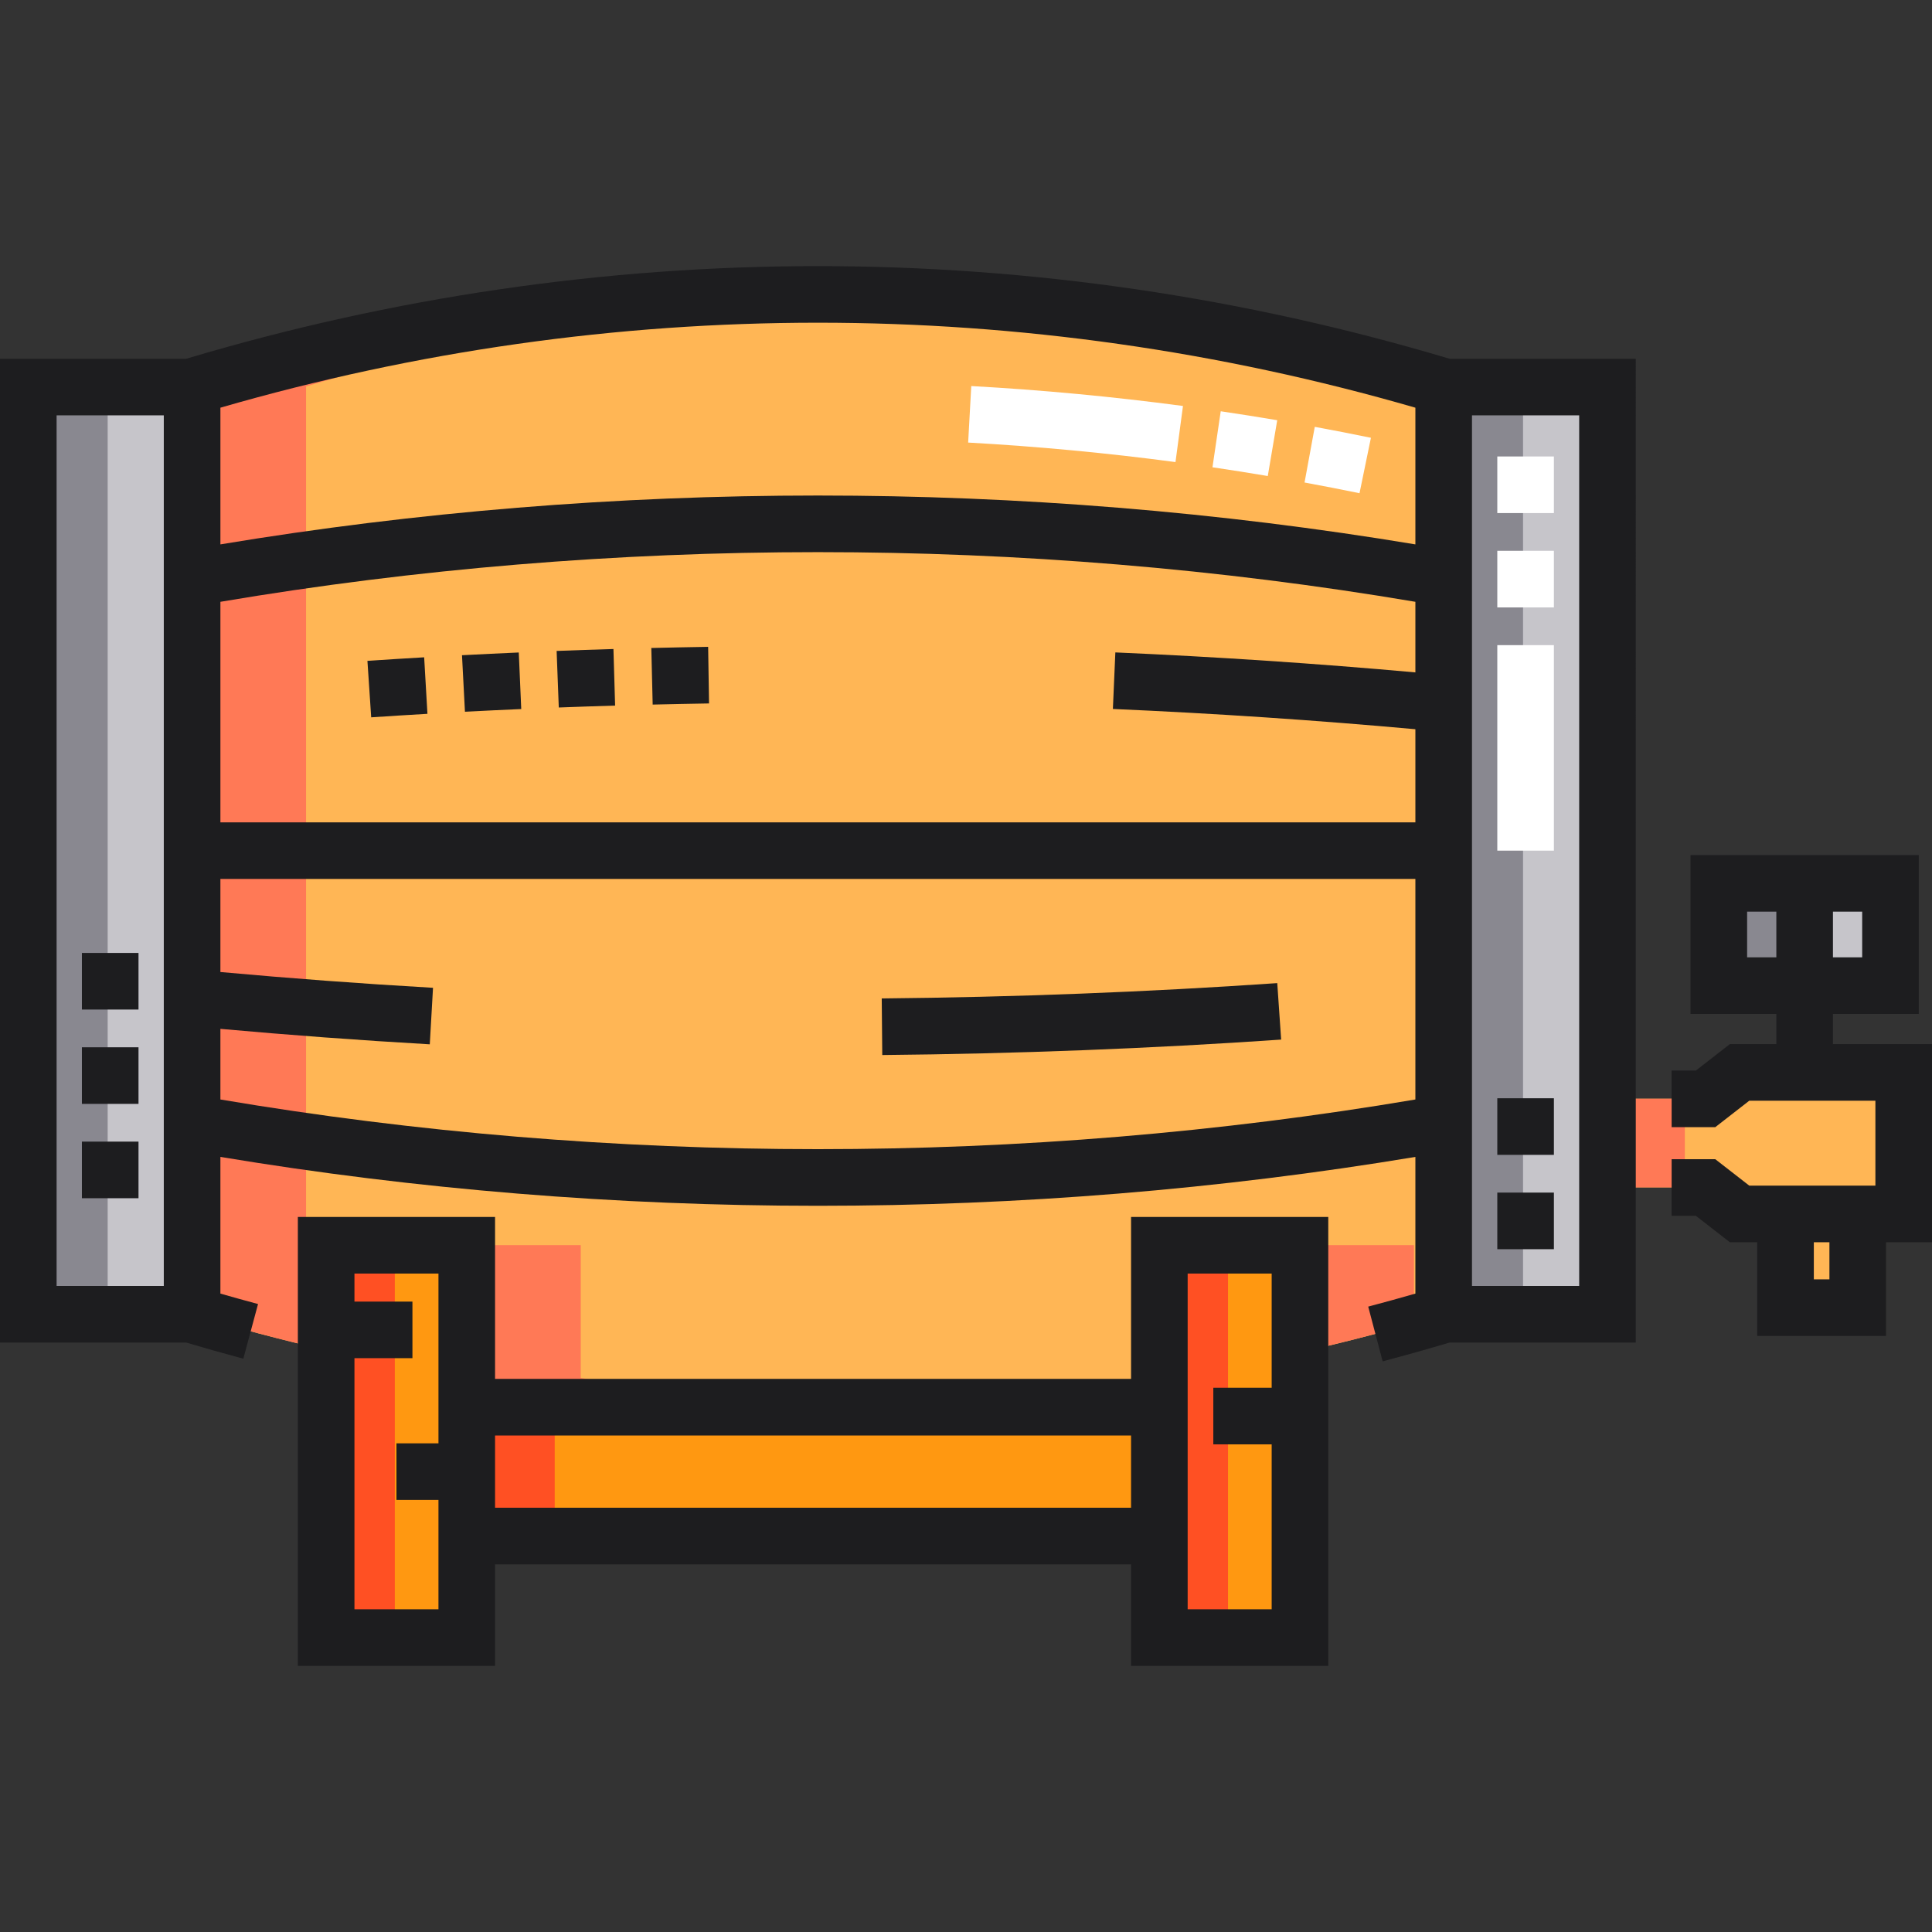 <?xml version="1.0" encoding="iso-8859-1"?>
<!-- Generator: Adobe Illustrator 19.0.0, SVG Export Plug-In . SVG Version: 6.00 Build 0)  -->
<svg version="1.1" id="Capa_1" xmlns="http://www.w3.org/2000/svg" xmlns:xlink="http://www.w3.org/1999/xlink" x="0px" y="0px"
	 viewBox="0 0 512 512" style="enable-background:new 0 0 512 512;" xml:space="preserve">
<rect x="0" y="0" width="512" height="512" fill="#333333" stroke="none"/>
<g>
	<rect x="7.5" y="102.54" style="fill:#C6C5CA;" width="43.41" height="245.71"/>
	<rect x="382.59" y="102.54" style="fill:#C6C5CA;" width="43.41" height="245.71"/>
</g>
<g>
	<rect x="7.5" y="102.54" style="fill:#898890;" width="21.03" height="245.71"/>
	<rect x="382.59" y="102.54" style="fill:#898890;" width="21.03" height="245.71"/>
</g>
<g>
	<rect x="86.43" y="329.97" style="fill:#FF9811;" width="37.26" height="103.97"/>
	<rect x="307.24" y="329.97" style="fill:#FF9811;" width="37.26" height="103.97"/>
</g>
<g>
	<rect x="86.43" y="329.97" style="fill:#FF5023;" width="18.199" height="103.97"/>
	<rect x="307.24" y="329.97" style="fill:#FF5023;" width="18.199" height="103.97"/>
</g>
<rect x="123.7" y="372.89" style="fill:#FF9811;" width="183.55" height="34.15"/>
<rect x="123.7" y="372.89" style="fill:#FF5023;" width="23.304" height="34.15"/>
<path style="fill:#FFB655;" d="M382.582,102.396C274.406,69.944,159.085,69.945,50.91,102.398l0,0v245.997l0.004,0.001
	c11.76,3.528,23.609,6.649,35.52,9.41V329.97h37.263v35.207c60.772,9.929,122.741,10.052,183.546,0.399V329.97h37.263v28.429
	c12.775-2.9,25.478-6.221,38.081-10.002l0.004-0.001V102.399L382.582,102.396z"/>
<g>
	<path style="fill:#FF7956;" d="M81.118,348.396l-0.004-0.001V102.399l0,0c49.215-14.765,99.91-22.789,150.737-24.12
		c-60.894-1.594-121.979,6.43-180.942,24.12l0,0v245.997l0.004,0.001c11.76,3.528,23.609,6.649,35.52,9.41v-7.864
		C84.661,349.43,82.887,348.927,81.118,348.396z"/>
	<path style="fill:#FF7956;" d="M153.901,365.177V329.97h-30.205v35.207c35.797,5.848,72.009,8.291,108.154,7.341
		C205.772,371.839,179.728,369.397,153.901,365.177z"/>
	<path style="fill:#FF7956;" d="M374.71,329.97h-30.205v28.428c10.119-2.297,20.19-4.87,30.205-7.715V329.97z"/>
</g>
<rect x="455.5" y="234.06" style="fill:#C6C5CA;" width="45.49" height="27.11"/>
<rect x="455.5" y="234.06" style="fill:#898890;" width="22.747" height="27.11"/>
<polygon style="fill:#FFB655;" points="461,284.17 452,291.17 426,291.17 426,314.67 452,314.67 461,321.67 504.5,321.67 
	504.5,284.17 "/>
<g>
	<polygon style="fill:#FF7956;" points="481.5,284.17 461,284.17 452,291.17 472.5,291.17 	"/>
	<rect x="426" y="291.17" style="fill:#FF7956;" width="20.5" height="23.5"/>
	<polygon style="fill:#FF7956;" points="452,314.67 461,321.67 481.5,321.67 472.5,314.67 	"/>
</g>
<rect x="473.18" y="321.67" style="fill:#FFB655;" width="19.13" height="24.833"/>
<g>
	<path style="fill:#1D1D1F;" d="M172.604,171.723l0.363,14.996c4.975-0.121,9.952-0.221,14.934-0.3l-0.236-14.998
		C182.641,171.501,177.62,171.602,172.604,171.723z"/>
	<path style="fill:#1D1D1F;" d="M147.512,172.506l0.572,14.988c4.97-0.189,9.945-0.358,14.928-0.506l-0.445-14.994
		C157.543,172.143,152.524,172.314,147.512,172.506z"/>
	<path style="fill:#1D1D1F;" d="M97.372,175.132l0.998,14.967c4.959-0.331,9.928-0.641,14.906-0.93l-0.869-14.975
		C107.386,174.485,102.374,174.799,97.372,175.132z"/>
	<path style="fill:#1D1D1F;" d="M122.434,173.64l0.783,14.98c4.965-0.26,9.938-0.499,14.919-0.717l-0.656-14.986
		C132.457,173.137,127.441,173.379,122.434,173.64z"/>
	<path style="fill:#1D1D1F;" d="M338.486,260.536c-34.381,2.364-69.646,3.729-104.818,4.058l0.141,15
		c35.467-0.332,71.031-1.709,105.707-4.093L338.486,260.536z"/>
	<rect x="21.705" y="302.54" style="fill:#1D1D1F;" width="15" height="15"/>
	<rect x="21.705" y="252.54" style="fill:#1D1D1F;" width="15" height="15"/>
	<rect x="21.705" y="277.54" style="fill:#1D1D1F;" width="15" height="15"/>
	<rect x="396.8" y="316.05" style="fill:#1D1D1F;" width="15" height="15"/>
	<rect x="396.8" y="291.05" style="fill:#1D1D1F;" width="15" height="15"/>
</g>
<g>
	<rect x="396.8" y="145.97" style="fill:#FFFFFF;" width="15" height="15"/>
	<rect x="396.8" y="120.97" style="fill:#FFFFFF;" width="15" height="15"/>
	<rect x="396.8" y="170.97" style="fill:#FFFFFF;" width="15" height="54.46"/>
</g>
<path style="fill:#1D1D1F;" d="M299.742,365.42H131.196v-42.915H78.934v118.972h52.263V414.57h168.546v26.907h52.263V322.505
	h-52.263L299.742,365.42L299.742,365.42z M116.196,426.476H93.934v-66.541H109.3v-15H93.934v-7.431h22.263v44.989h-11.131v15h11.131
	L116.196,426.476L116.196,426.476z M131.196,399.569V380.42h168.546v19.149H131.196z M314.742,337.505h22.263v30.264h-15.466v15
	h15.466v43.708h-22.263V337.505z"/>
<g>
	<path style="fill:#FFFFFF;" d="M313.5,107.587c-18.509-2.467-37.385-4.243-56.102-5.279l-0.828,14.977
		c18.332,1.015,36.819,2.755,54.947,5.172L313.5,107.587z"/>
	<path style="fill:#FFFFFF;" d="M338.478,111.363c-4.973-0.842-10.01-1.64-14.973-2.371l-2.188,14.84
		c4.857,0.716,9.789,1.497,14.658,2.32L338.478,111.363z"/>
	<path style="fill:#FFFFFF;" d="M363.31,116.015c-4.893-1.008-9.899-1.982-14.881-2.897l-2.711,14.752
		c4.877,0.896,9.778,1.852,14.566,2.837L363.31,116.015z"/>
</g>
<g>
	<path style="fill:#1D1D1F;" d="M512,276.704h-26.25v-8h22.747v-42.106h-60.494v42.106h22.747v8h-12.323l-9,7H443v15h11.573l9-7H497
		v22.5h-33.427l-9-7H443v15h6.427l9,7h7.257v24.833h34.133v-24.833H512V276.704z M493.497,253.704h-7.747v-12.106h7.747V253.704z
		 M463.003,253.704v-12.106h7.747v12.106H463.003z M484.816,339.037h-4.133v-9.833h4.133V339.037z"/>
	<path style="fill:#1D1D1F;" d="M49.353,95.075H0v260.712h49.34c4.74,1.415,9.699,2.819,15.146,4.283l3.895-14.486
		c-3.509-0.943-6.809-1.859-9.972-2.769v-36.223c51.898,8.634,105.118,12.957,158.341,12.957s106.443-4.323,158.341-12.957v36.225
		c-4.077,1.177-8.263,2.332-12.5,3.45l3.828,14.504c6.067-1.603,12.031-3.279,17.741-4.984h49.34V95.075h-49.346
		C274.627,62.339,158.887,62.341,49.353,95.075z M58.41,159.484c103.739-17.549,212.941-17.549,316.681,0v18.707
		c-26.042-2.345-52.744-4.127-79.512-5.294l-0.652,14.986c26.999,1.176,53.926,2.986,80.164,5.37v24.677H58.41V159.484z
		 M375.091,108.042v36.228c-103.797-17.267-212.885-17.268-316.681-0.001v-36.228C162.133,78.013,271.376,78.014,375.091,108.042z
		 M15,110.075h28.409v230.712H15V110.075z M58.409,291.377v-18.719c18.26,1.645,36.871,3.031,55.488,4.096l0.857-14.975
		c-18.913-1.083-37.819-2.498-56.345-4.182V232.93H375.09v58.446C271.35,308.926,162.15,308.926,58.409,291.377z M418.5,340.787
		h-28.409V110.075H418.5V340.787z"/>
</g>
<g>
</g>
<g>
</g>
<g>
</g>
<g>
</g>
<g>
</g>
<g>
</g>
<g>
</g>
<g>
</g>
<g>
</g>
<g>
</g>
<g>
</g>
<g>
</g>
<g>
</g>
<g>
</g>
<g>
</g>
</svg>
